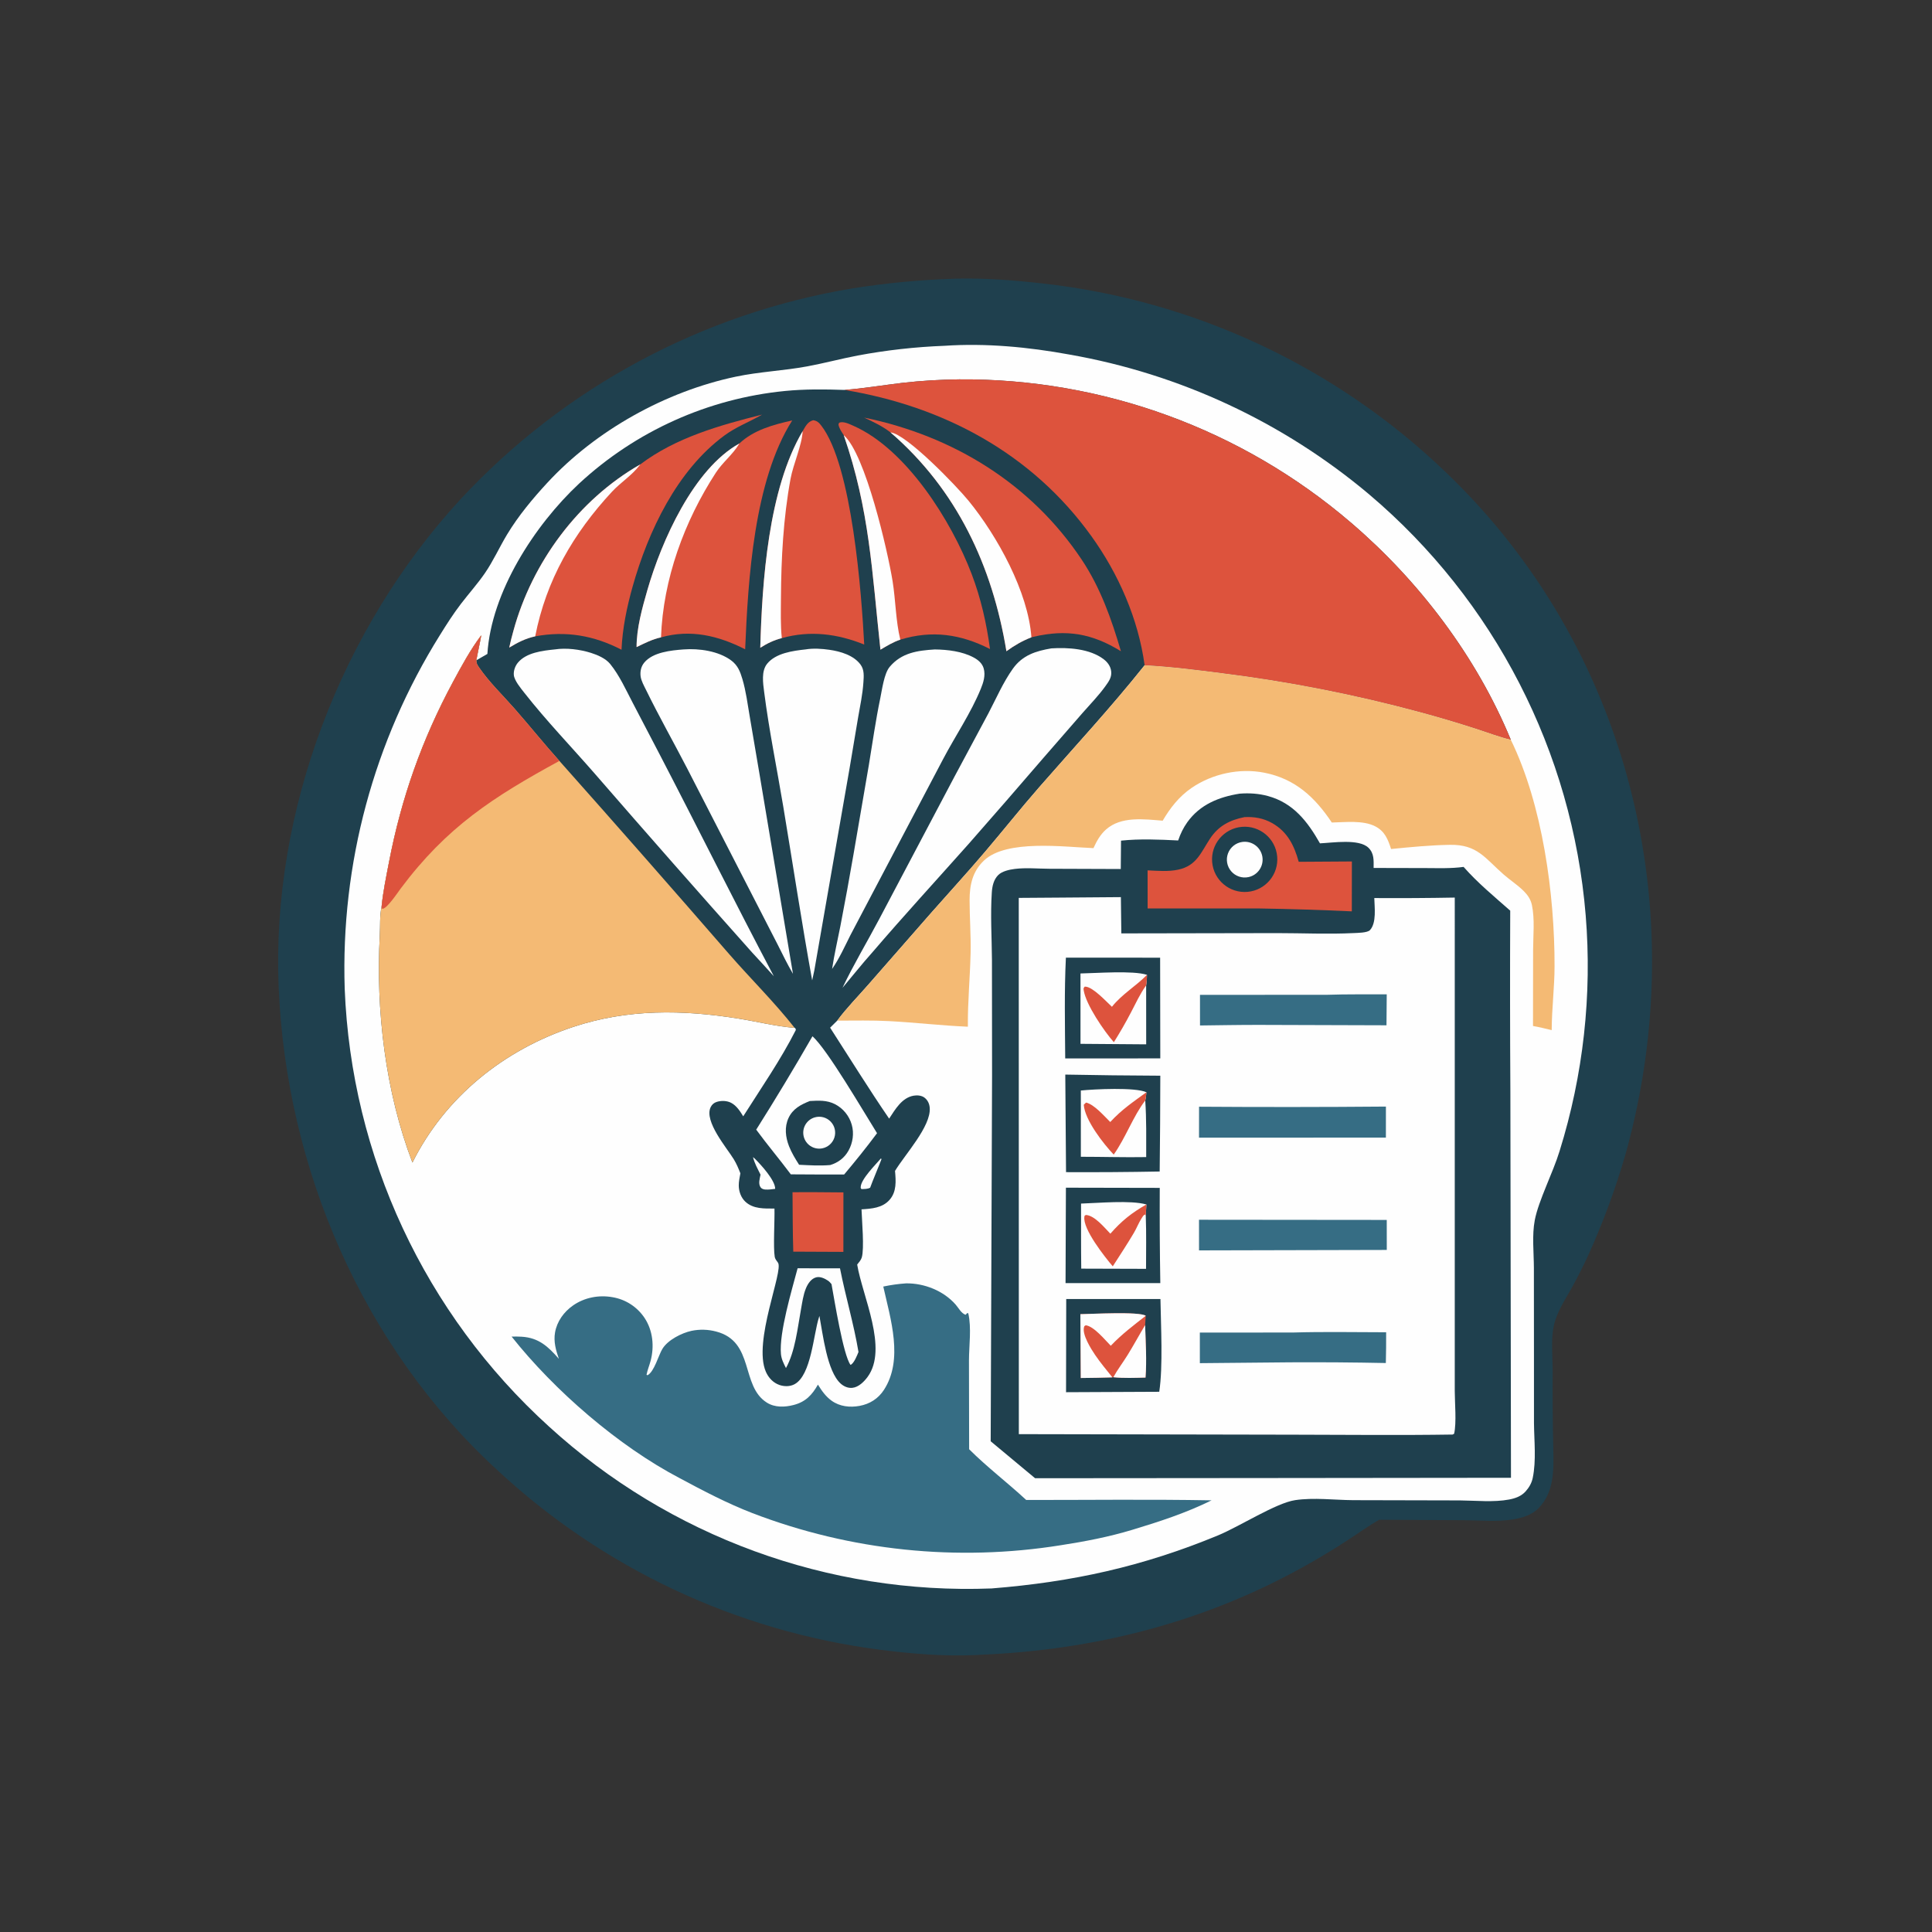 <?xml version="1.0" encoding="utf-8" ?>
<svg xmlns="http://www.w3.org/2000/svg" xmlns:xlink="http://www.w3.org/1999/xlink" width="1024" height="1024">
	<rect width="100%" height="100%" fill="#333333" stroke="none"/>
	<path fill="#1F404E" d="M505.304 147.75C505.814 147.718 506.32 147.7 506.831 147.688C521.901 147.335 537.417 148.517 552.399 150.219C632.594 159.084 707.634 194.121 765.918 249.913C863.601 343.057 897.531 482.04 861.744 611.106C856.346 629.917 849.561 648.303 841.447 666.112C838.921 671.462 836.246 676.74 833.426 681.941C829.758 688.57 825.078 695.317 823.512 702.843C821.994 710.139 822.92 718.288 822.937 725.72C822.847 739.757 822.958 753.795 823.27 767.829C823.514 779.059 823.866 790.959 815.29 799.543C811.823 803.014 806.622 804.57 801.867 805.333C793.58 806.661 784.713 805.802 776.336 805.746L731 805.502C725.417 808.658 720.155 812.504 714.773 815.996C706.421 821.485 697.849 826.632 689.078 831.425C636.654 860.231 579.429 874.6 519.875 877.046C518.948 877.116 518.021 877.172 517.093 877.215C500.174 877.986 482.871 876.52 466.099 874.353C390.341 864.511 319.55 831.247 263.618 779.211C192.242 713.819 151.665 619.209 147.686 523.069C143.821 429.689 180.997 333.009 244.145 264.536C299.139 205.334 372.218 166.048 451.933 152.832C469.6 150.025 487.425 148.328 505.304 147.75Z"/>
	<path fill="#FEFEFE" d="M500.511 183.284C522.551 181.788 545.067 183.939 566.746 187.906C625.329 198.172 680.157 223.743 725.674 262.027C792.034 318.192 833.327 398.448 840.447 485.094C843.9 527.273 839.199 569.722 826.601 610.123C823.153 621.447 815.451 636.33 813.466 646.695C811.936 654.688 812.96 663.79 812.994 671.912L813.03 717.873L813.041 754.271C813.13 763.669 814.302 774.074 812.387 783.301C811.817 786.044 810.49 788.349 808.634 790.44C806.335 793.031 803.192 794.148 799.857 794.78C791.717 796.324 782.133 795.325 773.797 795.251L717.158 795.12C707.13 795.042 696.413 793.643 686.481 795.102C676.337 796.591 656.976 809.074 645.611 813.773C605.707 830.272 568.493 838.484 525.541 841.91C439.102 845.245 354.826 814.408 290.951 756.073C225.175 696.384 186.165 612.752 182.699 523.998C180.567 457.926 198.126 392.711 233.147 336.642C236.68 330.954 240.317 325.245 244.397 319.931C248.523 314.556 253.059 309.502 256.915 303.921C261.416 297.406 264.689 290.037 268.785 283.257C274.746 273.394 282.278 264.339 290.087 255.886C315.825 228.025 352.888 207.465 389.975 199.646C402.518 197.001 415.34 196.513 427.918 194.172C436.872 192.505 445.694 190.139 454.644 188.426C469.786 185.59 485.116 183.871 500.511 183.284Z"/>
	<path fill="#1F404E" d="M447.547 206.673C457.832 205.863 468.013 204.14 478.253 202.93C488.253 201.801 498.304 201.18 508.368 201.07C584.459 200.527 658.186 227.482 715.984 276.974C752.092 307.838 782.596 348.036 800.743 392.062C794.435 390.552 788.244 388.153 782.066 386.17C772.273 383.008 762.404 380.084 752.469 377.402C718.024 368.107 682.974 361.222 647.573 356.797C633.917 355.044 620.433 353.333 606.678 352.606C588.909 374.923 569.593 395.733 550.841 417.203C541.015 428.453 531.758 440.125 522.084 451.487C512.797 462.395 503.102 473.001 493.618 483.741L460.223 521.887C454.796 528.119 448.649 534.313 443.76 540.955L439.981 544.693C450.361 560.782 460.445 577.098 471.264 592.896C474.462 588.052 477.958 581.842 484.227 580.734C486.092 580.405 488.476 580.584 490.026 581.795C491.751 583.141 492.612 585.024 492.776 587.191C493.521 597.014 479.548 611.994 474.377 620.62C474.86 625.938 475.295 631.655 471.468 635.962C467.634 640.279 461.967 640.634 456.621 640.981C456.817 646.804 458.173 661.771 456.752 666.51C456.345 667.866 455.188 669.148 454.324 670.236C457.113 687.12 470.843 714.732 459.865 729.753C458.003 732.301 455.105 735.223 451.788 735.578C449.489 735.824 447.282 734.863 445.59 733.349C438.325 726.844 436.121 707.037 434.31 697.484L434.051 698.272C431.136 707.301 429.974 728.917 421.111 733.669C418.698 734.963 415.693 734.947 413.147 734.072C409.794 732.919 407.318 730.255 405.921 727.052C398.978 711.134 415.412 673.528 412.354 669.261C411.721 668.376 410.821 667.302 410.631 666.206C409.769 661.241 410.656 646.811 410.483 640.552C405.171 640.569 399.223 640.843 395.044 636.915C392.751 634.76 391.6 631.509 391.559 628.398C391.53 626.251 392.045 623.996 392.418 621.886C391.414 619.3 390.371 616.831 388.929 614.455C385.337 608.539 373.04 594.312 376.655 586.837C377.343 585.414 378.41 584.483 379.927 584.013C382.333 583.266 385.319 583.352 387.567 584.546C390.409 586.054 392.293 589.007 393.923 591.676C403.377 576.756 413.844 561.643 421.817 545.903C421.546 544.909 421.824 545.244 421.166 544.773C411.384 544.014 401.264 541.467 391.541 539.903C361.773 535.114 332.773 534.697 303.847 544.274C267.092 556.443 236.005 581.33 218.596 616.184C204.264 578.67 199.129 535.477 201.304 495.503C201.569 490.624 201.195 485.402 202.239 480.611C202.998 472.765 204.675 464.784 206.161 457.041C212.689 423.009 223.682 391.92 240.11 361.42C244.691 352.914 249.249 344.462 255.069 336.72C254.289 341.157 253.276 345.55 252.455 349.98L258.327 346.593C260.357 313.895 283.29 278.407 306.885 256.35C336.949 228.478 375.315 211.223 416.116 207.223C426.602 206.198 437.03 206.303 447.547 206.673Z"/>
	<path fill="#F4BA74" d="M255.069 336.72C254.289 341.157 253.276 345.55 252.455 349.98C252.517 351.77 252.975 352.397 253.999 353.888C259.319 361.632 266.533 368.546 272.728 375.609C280.749 384.754 288.362 394.251 296.494 403.299C326.709 437.273 356.721 471.427 386.528 505.76C397.935 518.838 410.43 531.13 421.166 544.773C411.384 544.014 401.264 541.467 391.541 539.903C361.773 535.114 332.773 534.697 303.847 544.274C267.092 556.443 236.005 581.33 218.596 616.184C204.264 578.67 199.129 535.477 201.304 495.503C201.569 490.624 201.195 485.402 202.239 480.611C202.998 472.765 204.675 464.784 206.161 457.041C212.689 423.009 223.682 391.92 240.11 361.42C244.691 352.914 249.249 344.462 255.069 336.72Z"/>
	<path fill="#DD533D" d="M255.069 336.72C254.289 341.157 253.276 345.55 252.455 349.98C252.517 351.77 252.975 352.397 253.999 353.888C259.319 361.632 266.533 368.546 272.728 375.609C280.749 384.754 288.362 394.251 296.494 403.299C261.286 422.487 236.746 438.335 212.323 471.007C210.879 472.937 204.844 482.079 202.527 481.684L202.239 480.611C202.998 472.765 204.675 464.784 206.161 457.041C212.689 423.009 223.682 391.92 240.11 361.42C244.691 352.914 249.249 344.462 255.069 336.72Z"/>
	<path fill="#DD533D" d="M447.547 206.673C457.832 205.863 468.013 204.14 478.253 202.93C488.253 201.801 498.304 201.18 508.368 201.07C584.459 200.527 658.186 227.482 715.984 276.974C752.092 307.838 782.596 348.036 800.743 392.062C794.435 390.552 788.244 388.153 782.066 386.17C772.273 383.008 762.404 380.084 752.469 377.402C718.024 368.107 682.974 361.222 647.573 356.797C633.917 355.044 620.433 353.333 606.678 352.606C603.309 327.97 592.856 304.19 578.392 284.083C546.905 240.308 500.081 215.319 447.547 206.673Z"/>
	<path fill="#FEFEFE" d="M294.065 344.202C300.135 343.264 307.401 344.203 313.238 346.04C316.775 347.154 321.044 349.009 323.408 351.923C328.342 358.003 331.727 365.587 335.35 372.5L349.437 399.478C369.85 438.716 389.475 478.346 410.166 517.443C406.35 513.2 402.498 508.988 398.61 504.809C370.649 473.456 342.898 441.916 315.359 410.191C302.902 395.881 289.62 382.111 277.901 367.186C276.08 364.866 272.597 360.706 272.336 357.739C272.135 355.454 273.071 352.939 274.519 351.2C278.963 345.864 287.599 344.864 294.065 344.202Z"/>
	<path fill="#FEFEFE" d="M557.259 343.65C566.147 343.086 577.589 343.789 584.961 349.403C587.126 351.052 588.719 353.252 588.967 356.02C589.241 359.093 587.648 361.214 585.948 363.594C582.316 368.678 577.824 373.252 573.708 377.948L553.096 401.632C539.968 416.904 526.755 432.102 513.457 447.225C496.415 466.394 479.082 485.262 462.387 504.741C456.918 510.84 451.833 517.307 446.539 523.562C452.463 511.113 459.614 499.227 466.057 487.037L505.778 411.849L523.918 377.998C528.033 370.143 531.732 361.55 536.902 354.338C541.986 347.246 549.092 345.021 557.259 343.65Z"/>
	<path fill="#FEFEFE" d="M426.986 344.2C430.96 343.524 435.605 343.827 439.589 344.402C445.467 345.251 452.477 347.289 456.129 352.286C458.181 355.093 457.832 358.471 457.615 361.768C457.201 368.043 455.856 374.257 454.787 380.445L450.273 407.329L431.6 514.391L430.469 519.611C424.912 489.01 420.258 458.189 415.149 427.504C411.79 407.331 407.609 387.053 405.022 366.782C404.423 362.088 403.418 355.688 406.62 351.768C411.216 346.142 420.217 344.936 426.986 344.2Z"/>
	<path fill="#DD533D" d="M458.047 221.348C505.091 230.992 546.531 256.36 573.392 296.722C583.264 311.557 589.144 328.197 594.114 345.171C578.952 335.79 565.233 333.387 547.796 337.513L546.664 337.784C541.791 339.702 537.66 342.087 533.425 345.168C525.985 299.924 507.056 259.455 471.974 229.177C467.705 225.862 462.912 223.647 458.047 221.348Z"/>
	<path fill="#FEFEFE" d="M471.974 229.177C480.364 230.026 506.746 257.294 513.462 265.542C528.607 284.143 544.965 313.733 546.664 337.784C541.791 339.702 537.66 342.087 533.425 345.168C525.985 299.924 507.056 259.455 471.974 229.177Z"/>
	<path fill="#FEFEFE" d="M362.276 344.209C370.457 343.581 380.831 345.032 387.568 350.058C391.039 352.648 392.31 355.936 393.499 359.954C395.404 366.394 396.253 373.246 397.389 379.856L402.814 411.822L420.288 516.143C417.364 511.16 414.844 505.954 412.25 500.796L364.231 407.309C357.067 393.439 349.295 379.764 342.449 365.75C341.381 363.564 339.783 360.765 339.516 358.314C339.238 355.752 339.79 353.23 341.443 351.219C346.009 345.665 355.608 344.72 362.276 344.209Z"/>
	<path fill="#DD533D" d="M403.928 219.75L403.394 220.058C396.856 223.767 390.086 226.303 383.955 230.817C358.807 249.335 343.535 281.594 335.261 311.05C332.229 321.845 329.892 333.158 329.417 344.377C314.786 336.785 299.981 334.269 283.672 337.271C278.549 338.366 274.359 340.543 269.911 343.236C270.519 340.245 271.317 337.298 272.12 334.355C281.995 298.13 306.516 264.886 339.347 246.15C358.082 231.968 381.47 225.388 403.928 219.75Z"/>
	<path fill="#FEFEFE" d="M339.347 246.15C339.239 246.296 339.134 246.444 339.024 246.589C334.921 251.998 328.906 255.719 324.305 260.681C303.875 282.716 289.473 307.496 283.672 337.271C278.549 338.366 274.359 340.543 269.911 343.236C270.519 340.245 271.317 337.298 272.12 334.355C281.995 298.13 306.516 264.886 339.347 246.15Z"/>
	<path fill="#DD533D" d="M391.872 235.064C399.4 227.916 410.022 225.025 419.889 222.846C399.576 254.828 396.507 307.14 394.949 344.146C380.777 336.914 366.042 333.384 350.346 337.818C345.795 338.773 341.565 340.972 337.4 342.966C337.382 333.061 340.367 322.311 343.109 312.798C350.64 286.669 367.62 248.492 391.872 235.064Z"/>
	<path fill="#FEFEFE" d="M337.4 342.966C337.382 333.061 340.367 322.311 343.109 312.798C350.64 286.669 367.62 248.492 391.872 235.064C391.804 235.183 391.737 235.303 391.667 235.421C388.372 240.913 382.944 245.101 379.424 250.522C362.68 276.311 351.473 306.921 350.346 337.818C345.795 338.773 341.565 340.972 337.4 342.966Z"/>
	<path fill="#FEFEFE" d="M495.44 344.22C502.289 344.307 510.005 345.206 516.116 348.512C518.531 349.818 520.642 351.622 521.397 354.352C522.409 358.009 521.227 361.716 519.841 365.099C514.559 378.001 506.384 389.973 499.879 402.316L450.725 495.672C447.741 501.618 444.822 508.101 441.029 513.562C442.153 505.937 443.962 498.331 445.436 490.762C447.887 478.085 450.209 465.384 452.403 452.66L460.52 405.412C462.458 393.637 464.131 381.772 466.562 370.088C467.508 365.538 468.599 356.954 471.546 353.452C477.855 345.953 486.249 344.805 495.44 344.22Z"/>
	<path fill="#DD533D" d="M447.203 230.659C446.05 228.828 444.776 227.137 444.395 224.97L444.764 224.042C447.058 223.157 450.09 224.702 452.262 225.658C480.374 238.027 504.288 276.112 515.001 304.255C519.924 317.187 522.869 330.313 524.723 344.003C509.255 336.124 494.057 333.861 477.18 339.031C473.381 340.277 470.077 342.333 466.652 344.351C462.171 303.268 460.956 270.344 447.203 230.659Z"/>
	<path fill="#FEFEFE" d="M447.203 230.659C458.685 240.502 470.587 292.465 473.091 308.03C474.735 318.25 474.734 328.996 477.18 339.031C473.381 340.277 470.077 342.333 466.652 344.351C462.171 303.268 460.956 270.344 447.203 230.659Z"/>
	<path fill="#DD533D" d="M425.423 228.535C426.901 226.045 427.994 223.559 430.98 222.725C432.959 222.987 433.989 223.905 435.176 225.42C451.695 246.502 456.633 314.903 458.055 341.609C443.731 335.884 429.439 334.033 414.375 338.215C410.116 339.305 406.664 340.992 402.962 343.329C403.949 308.206 407.189 259.379 425.423 228.535Z"/>
	<path fill="#FEFEFE" d="M425.423 228.535C425.067 235.992 420.429 246.001 418.986 253.872C415.177 274.655 414.033 295.983 413.918 317.074C413.88 324.067 413.644 331.253 414.375 338.215C410.116 339.305 406.664 340.992 402.962 343.329C403.949 308.206 407.189 259.379 425.423 228.535Z"/>
	<path fill="#FEFEFE" d="M430.619 549.254C438.379 556.004 457.865 589.472 464.846 600.616C459.259 608.125 453.444 615.355 447.406 622.507L434.619 622.512L419.156 622.428C413.158 614.437 406.726 606.806 400.807 598.741C411.089 582.455 421.028 565.956 430.619 549.254Z"/>
	<path fill="#1F404E" d="M429.218 583.567C433.886 583.301 438.211 583.037 442.54 585.221C446.882 587.459 450.103 591.396 451.436 596.095C452.762 600.702 452.033 605.736 449.7 609.897C447.55 613.73 444.214 616.234 440.058 617.495C434.526 617.972 429.066 617.624 423.535 617.351C421.527 614.206 419.555 610.985 418.191 607.498C416.32 602.716 415.709 597.374 417.918 592.586C420.187 587.671 424.439 585.456 429.218 583.567Z"/>
	<path fill="#FEFEFE" d="M431.836 592.23C434.829 591.361 438.058 592.209 440.237 594.438C442.417 596.666 443.193 599.913 442.257 602.886C441.322 605.86 438.826 608.077 435.763 608.656C431.33 609.493 427.02 606.703 425.971 602.315C424.922 597.927 427.503 593.488 431.836 592.23Z"/>
	<path fill="#DD533D" d="M420.051 631.915C429.034 631.776 438.047 631.966 447.032 631.999L447.008 663.522L420.453 663.402C420.119 652.918 420.154 642.404 420.051 631.915Z"/>
	<path fill="#FEFEFE" d="M422.751 672.215L445.216 672.242C448.14 687.123 452.506 701.574 455.016 716.583C454.274 718.391 452.654 722.641 450.8 723.42C446.927 718.286 442.245 688.932 440.717 680.604C440.168 679.966 439.616 679.297 438.914 678.816C437.246 677.674 434.842 676.518 432.771 676.973C429.989 677.585 428.173 680.385 427.161 682.838C425.698 686.387 425.2 690.374 424.512 694.134C422.705 704.013 421.469 716.265 416.576 725.098C415.386 722.725 414.174 720.398 413.916 717.716C412.838 706.527 419.755 683.504 422.751 672.215Z"/>
	<path fill="#FEFEFE" d="M399.119 613.316C399.608 613.692 399.722 613.759 400.221 614.258C403.502 617.534 410.927 625.661 410.858 630.121C409.147 630.341 407.382 630.594 405.653 630.481C404.709 630.419 403.669 630.097 403.114 629.288C401.789 627.359 402.681 624.713 403.101 622.591C401.61 619.584 399.92 616.595 399.119 613.316Z"/>
	<path fill="#FEFEFE" d="M466.906 613.988L467.207 614.364C467.133 614.839 461.952 627.188 461.199 629.507C459.731 630.286 458.23 630.161 456.594 630.245C456.245 629.738 456.16 629.801 456.181 629.211C456.332 624.91 464.103 617.297 466.906 613.988Z"/>
	<path fill="#1F404E" d="M657.009 420.66C662.039 420.257 667.159 420.58 672.038 421.913C685.474 425.585 693.018 435.395 699.611 446.99C706.294 446.695 720.214 444.458 725.256 449.285C728.404 452.299 728.065 456.034 728.046 460.034L755.681 460.097C762.34 460.113 769.125 460.39 775.733 459.475C783.184 467.949 791.999 475.216 800.448 482.67C800.307 514.684 800.334 546.698 800.529 578.712L800.847 783.253L670.25 783.395L548.619 783.495L525.084 763.903L525.817 569.742L525.757 508.841C525.667 496.949 524.891 484.879 525.679 473.008C525.899 469.692 526.646 466.214 529.094 463.781C531.158 461.73 535.071 460.898 537.844 460.55C543.759 459.808 550.233 460.435 556.212 460.461L594.03 460.597L594.165 445.559C604.226 444.509 614.378 444.97 624.455 445.464C625.616 442.008 627.185 438.743 629.313 435.778C636.023 426.432 645.988 422.418 657.009 420.66Z"/>
	<path fill="#FEFEFE" d="M561.412 475.75L594.089 475.499L594.328 494.716L677 494.569C690.463 494.573 703.948 495.215 717.4 494.553C719.375 494.456 724.766 494.444 726.111 492.981C729.674 489.107 728.529 480.922 728.403 475.989C742.619 476.079 756.837 475.995 771.052 475.736L771.05 685.961L771.051 737.224C771.06 743.448 772.049 754.104 770.719 759.914L769.921 760.34C741.975 760.774 713.955 760.455 686.002 760.415L540.003 760.13L539.961 475.9L561.412 475.75Z"/>
	<path fill="#1F404E" d="M564.946 507.575L614.891 507.594L614.977 560.97L564.585 560.99C564.464 543.191 564.069 525.359 564.946 507.575Z"/>
	<path fill="#FEFEFE" d="M572.671 515.958C580.86 515.825 600.514 514.274 607.933 516.689C607.907 518.612 607.826 520.397 607.485 522.291L607.505 553.52L572.688 553.256L572.671 515.958Z"/>
	<path fill="#DD533D" d="M607.933 516.689C607.907 518.612 607.826 520.397 607.485 522.291C604.237 526.725 601.962 531.83 599.398 536.675C596.605 542.033 593.592 547.274 590.367 552.384C585.276 546.671 575.541 532.461 574.387 524.892C574.226 523.836 574.208 523.828 574.895 522.961C575.057 522.953 575.219 522.925 575.381 522.938C579.433 523.27 586.268 530.779 589.34 533.615C594.785 526.827 601.937 522.796 607.933 516.689Z"/>
	<path fill="#1F404E" d="M564.622 569.556C581.409 569.877 598.198 570.071 614.987 570.14C614.966 587.068 614.855 603.996 614.655 620.924C598.111 621.233 581.565 621.347 565.019 621.266L564.622 569.556Z"/>
	<path fill="#FEFEFE" d="M572.859 577.996C579.935 577.276 601.741 576.177 607.623 578.917C607.462 580.344 607.399 581.894 607.011 583.271C607.68 593.241 607.505 603.293 607.509 613.282C595.995 613.478 584.402 613.113 572.876 613.115L572.859 577.996Z"/>
	<path fill="#DD533D" d="M607.623 578.917C607.462 580.344 607.399 581.894 607.011 583.271C600.58 591.633 596.71 602.88 590.297 611.953C584.91 606.351 574.927 593.571 574.421 585.529L575.639 584.377C579.976 585.367 585.264 591.573 588.459 594.688C594.614 588.019 600.431 584.177 607.623 578.917Z"/>
	<path fill="#1F404E" d="M564.956 629.5L614.694 629.602C614.609 646.423 614.706 663.245 614.987 680.063L564.761 680.072L564.956 629.5Z"/>
	<path fill="#FEFEFE" d="M572.978 637.924C581.984 637.663 599.287 636.012 607.612 638.391L607.283 644.354C607.632 653.718 607.427 663.137 607.425 672.508L573.084 672.406C572.931 660.914 572.992 649.416 572.978 637.924Z"/>
	<path fill="#DD533D" d="M607.612 638.391L607.283 644.354L606.927 643.692C605.91 644.123 605.642 644.828 605.049 645.749C603.49 648.169 602.449 650.964 600.974 653.461C597.427 659.467 593.554 665.311 589.791 671.184C585.831 666.521 573.73 651.396 574.751 644.891C574.864 644.165 574.906 644.343 575.571 643.953C580.241 644.263 585.335 650.647 588.518 653.884C594.436 647.104 599.833 642.833 607.612 638.391Z"/>
	<path fill="#1F404E" d="M565.122 688.498L615.062 688.51C615.285 702.817 616.47 724.026 614.431 737.67L565.028 737.898L565.122 688.498Z"/>
	<path fill="#DD533D" d="M572.62 696.542C578.649 696.458 603.872 695.033 607.274 697.388L606.933 702.332C607.232 711.536 607.851 720.952 607.15 730.139C601.445 730.292 595.78 730.527 590.087 729.967L589.602 730.043C584.014 730.217 578.424 730.325 572.833 730.367L572.62 696.542Z"/>
	<path fill="#FEFEFE" d="M572.62 696.542C578.649 696.458 603.872 695.033 607.274 697.388C600.712 702.568 594.527 707.171 588.733 713.28C585.683 710.207 579.832 702.98 575.495 702.425C574.8 702.859 574.751 702.693 574.556 703.404C573.467 707.381 578.263 714.944 580.474 718.206C583.258 722.31 586.516 726.159 589.602 730.043C584.014 730.217 578.424 730.325 572.833 730.367L572.62 696.542Z"/>
	<path fill="#FEFEFE" d="M590.087 729.967C592.285 725.959 595.198 722.141 597.618 718.236C600.853 713.016 603.774 707.6 606.933 702.332C607.232 711.536 607.851 720.952 607.15 730.139C601.445 730.292 595.78 730.527 590.087 729.967Z"/>
	<path fill="#366D84" d="M635.524 586.582C668.537 586.815 701.552 586.791 734.565 586.508L734.551 602.961L635.505 602.988L635.524 586.582Z"/>
	<path fill="#366D84" d="M635.499 646.494L735.006 646.589L735.022 662.494L635.51 662.732L635.499 646.494Z"/>
	<path fill="#366D84" d="M703.307 527.263C713.851 526.906 724.446 527.068 734.997 527.027L734.865 543.425L667.25 543.215C656.848 543.201 646.432 543.404 636.031 543.524L636.018 527.294L703.307 527.263Z"/>
	<path fill="#366D84" d="M685.31 706.264C701.737 705.779 718.25 706.12 734.686 706.13C734.712 711.565 734.657 717 734.522 722.434C717.651 722.093 700.776 721.969 683.902 722.06L635.951 722.504L635.94 706.293L685.31 706.264Z"/>
	<path fill="#DD533D" d="M659.58 433.095C664.733 432.809 669.661 433.668 674.205 436.222C682.39 440.821 685.965 448.148 688.348 456.772L716.527 456.591L716.497 483.039C700.202 482.281 683.897 481.77 667.587 481.507L608.27 481.496L608.246 461.308C613.612 461.545 619.247 462.075 624.536 460.923C634.235 458.811 636.466 451.9 641.353 444.486C645.822 437.705 651.866 434.631 659.58 433.095Z"/>
	<path fill="#1F404E" d="M658.243 438.244C667.744 437.438 676.104 444.473 676.934 453.972C677.764 463.471 670.749 471.849 661.253 472.703C651.722 473.559 643.308 466.514 642.475 456.982C641.642 447.449 648.708 439.052 658.243 438.244Z"/>
	<path fill="#FEFEFE" d="M658.439 446.245C663.481 445.547 668.174 448.96 669.062 453.972C669.951 458.984 666.718 463.802 661.743 464.879C658.353 465.613 654.833 464.435 652.568 461.809C650.303 459.182 649.655 455.528 650.879 452.283C652.103 449.037 655.004 446.721 658.439 446.245Z"/>
	<path fill="#366D84" d="M480.254 680.209C489.881 680.082 500.115 684.136 506.526 691.472C508.117 693.292 509.447 696.067 511.777 696.866L512.663 695.951L513.202 696.069C514.985 703.707 513.592 713.169 513.572 721.056L513.663 768.13C523.192 777.642 534.028 785.86 543.914 795.019C576.642 795.039 609.434 794.624 642.154 795.206C628.809 801.839 614.245 806.583 600.003 810.875C587.629 814.605 575.052 817.024 562.29 818.992C507.265 827.814 450.886 821.955 398.85 802.007C385.496 796.845 372.855 790.22 360.259 783.461C327.817 766.473 293.884 737.095 271.165 708.419C272.947 708.376 274.718 708.378 276.499 708.486C285.582 709.037 290.54 713.73 296.212 720.201C294.62 715.611 293.327 711.106 294.191 706.191C295.219 700.347 298.88 695.309 303.689 691.945C309.799 687.671 317.445 686.237 324.732 687.555C331.635 688.732 337.748 692.703 341.628 698.533C346.06 705.195 346.87 713.709 344.817 721.348C344.151 723.825 343.166 726.115 342.677 728.654L343.19 728.901C346.731 727.119 348.96 718.472 351.071 714.959C353.931 710.198 361.336 706.491 366.508 705.377C370.819 704.478 375.281 704.6 379.537 705.733C400.048 711.028 392.437 734.586 406.439 743.408C410.712 746.1 415.971 745.89 420.691 744.658C427.003 743.01 430.419 739.353 433.517 733.88C435.544 737.136 437.635 740.162 440.808 742.434C445.113 745.516 450.51 746.091 455.62 745.143C460.995 744.146 465.456 741.33 468.459 736.737C478.971 720.66 471.986 699.021 468.159 681.903C472.179 681.04 476.156 680.495 480.254 680.209Z"/>
	<path fill="#F4BA74" d="M606.678 352.606C620.433 353.333 633.917 355.044 647.573 356.797C682.974 361.222 718.024 368.107 752.469 377.402C762.404 380.084 772.273 383.008 782.066 386.17C788.244 388.153 794.435 390.552 800.743 392.062C817.604 426.523 824.026 474.13 823.945 512.174C823.92 523.462 822.462 534.716 822.432 545.985C819.144 545.214 815.852 544.371 812.524 543.794L812.579 503.457C812.6 495.761 813.533 487.242 811.943 479.683C811.327 476.757 809.777 474.464 807.689 472.362C804.443 469.092 800.425 466.53 796.955 463.489C787.082 454.837 782.989 447.518 768.467 447.774C758.107 447.956 747.609 448.969 737.302 449.99C735.666 444.918 733.994 440.613 728.957 437.998C722.448 434.619 712.992 435.831 705.885 435.949C696.91 422.509 686.452 412.77 670.133 409.555C656.987 406.965 642.549 410.072 631.513 417.649C624.951 422.154 620.241 428.188 616.244 434.987C606.381 434.188 594.257 432.526 586.213 439.646C583.15 442.357 581.235 445.852 579.557 449.522C563.742 448.895 533.442 444.8 521.518 456.104C515.41 461.894 513.909 469.098 513.906 477.153C513.903 486.489 514.656 495.775 514.438 505.131C514.134 518.192 512.87 531.063 512.99 544.169C499.066 543.601 485.222 541.942 471.308 541.213C462.161 540.734 452.921 540.951 443.76 540.955C448.649 534.313 454.796 528.119 460.223 521.887L493.618 483.741C503.102 473.001 512.797 462.395 522.084 451.487C531.758 440.125 541.015 428.453 550.841 417.203C569.593 395.733 588.909 374.923 606.678 352.606Z"/>
</svg>
